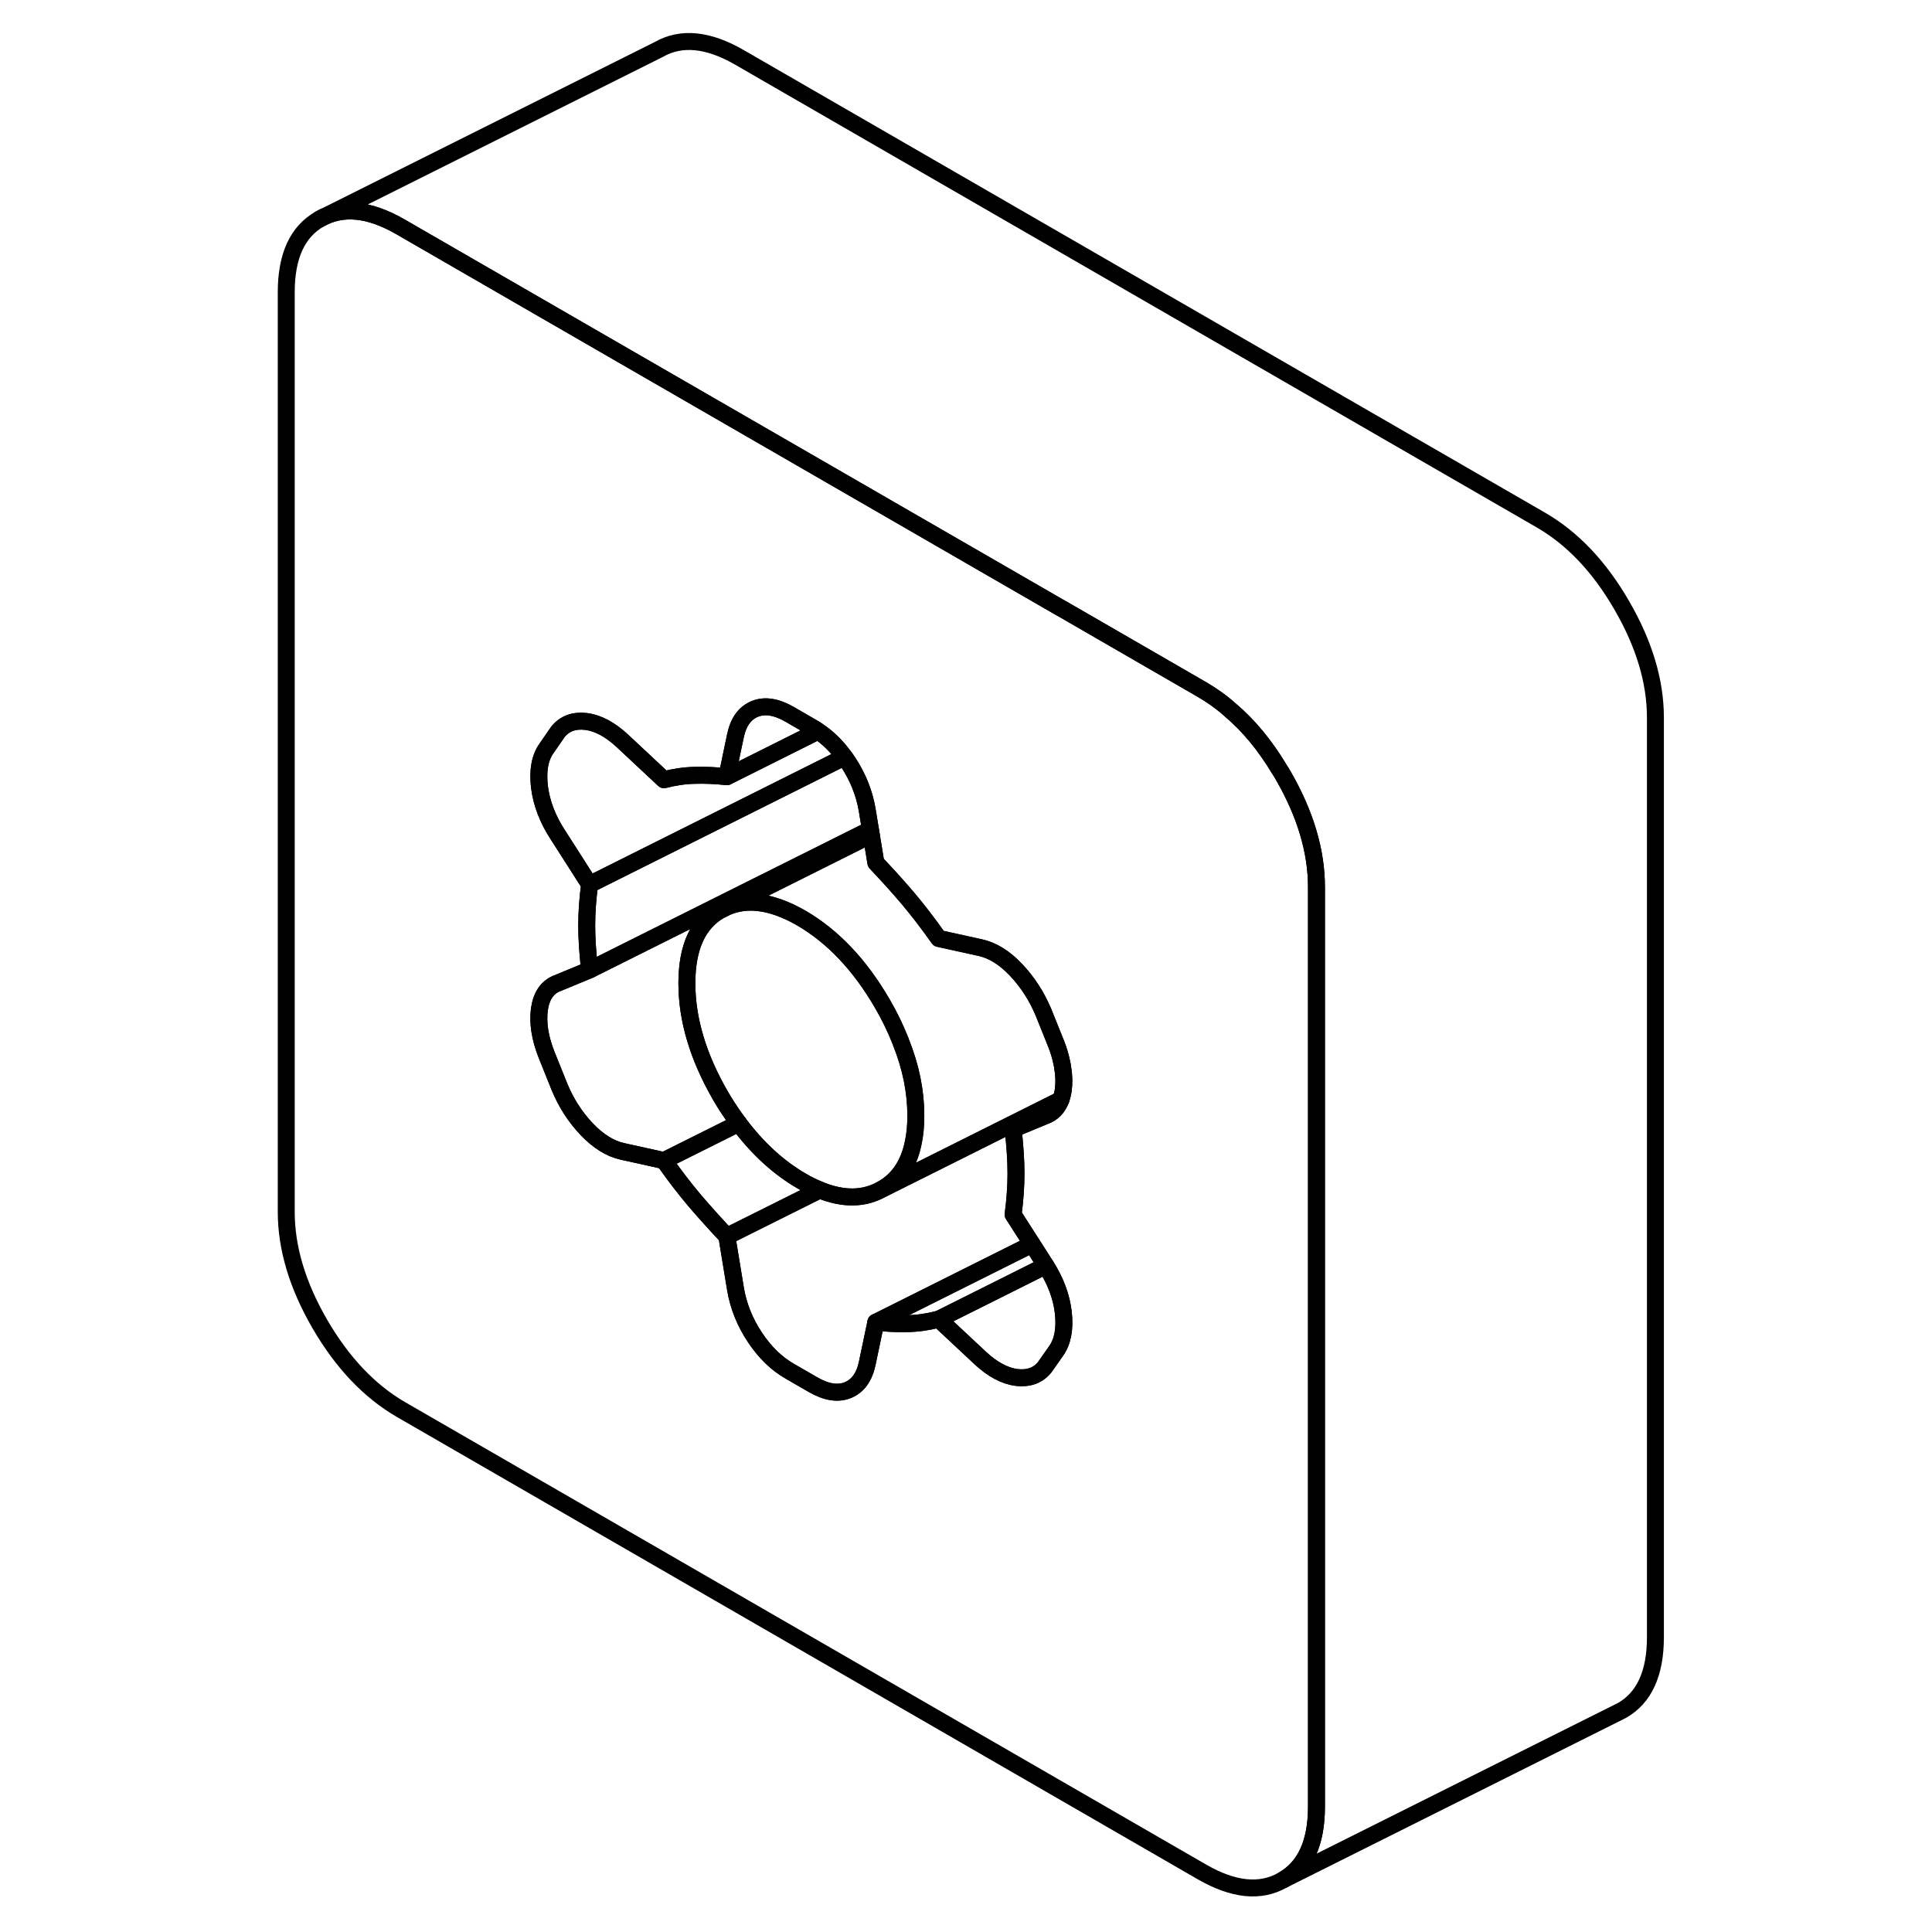 <svg width="48" height="48" viewBox="0 0 86 114" fill="none" xmlns="http://www.w3.org/2000/svg" stroke-width="1px"
     stroke-linecap="round" stroke-linejoin="round">
    <path d="M61.7 45.73C61.63 45.62 61.57 45.5 61.49 45.39C60.64 43.97 59.67 42.8 58.59 41.89C58.07 41.42 57.51 41.03 56.93 40.69L48.69 35.93L48.44 35.79L22.89 21.04L9.64 13.39C7.79 12.32 6.2 12.16 4.87 12.92C3.55 13.67 2.89 15.11 2.89 17.25V71.5C2.89 73.64 3.55 75.84 4.87 78.12C6.2 80.41 7.79 82.08 9.64 83.16L56.93 110.46C58.79 111.53 60.38 111.69 61.7 110.93C63.02 110.18 63.68 108.74 63.68 106.6V52.35C63.68 50.21 63.02 48.01 61.7 45.73ZM48.32 79.71L47.64 80.68C47.25 81.16 46.7 81.36 45.99 81.28C45.29 81.19 44.57 80.81 43.84 80.13L41.39 77.84C40.77 78 40.17 78.09 39.58 78.1C39.12 78.12 38.64 78.1 38.13 78.06C37.98 78.05 37.83 78.04 37.68 78.02L37.17 80.45C37 81.25 36.62 81.78 36.03 82.02C35.44 82.26 34.75 82.15 33.96 81.69L32.61 80.91C31.82 80.46 31.13 79.79 30.54 78.9C29.95 78.01 29.57 77.06 29.4 76.06L28.89 72.95C28.57 72.61 28.26 72.28 27.96 71.94C27.63 71.57 27.3 71.21 26.99 70.84C26.4 70.14 25.8 69.36 25.18 68.48L25.08 68.46L22.73 67.94C22 67.78 21.3 67.34 20.62 66.63C19.94 65.91 19.41 65.09 19.02 64.15L18.26 62.26C17.86 61.26 17.72 60.35 17.83 59.54C17.95 58.74 18.31 58.22 18.93 58L20.79 57.23C20.68 56.26 20.62 55.39 20.62 54.61C20.62 53.83 20.68 53.03 20.79 52.19L18.93 49.28C18.31 48.34 17.95 47.38 17.83 46.42C17.72 45.45 17.86 44.69 18.26 44.14L18.93 43.17C19.33 42.69 19.87 42.49 20.58 42.57C21.28 42.66 22 43.04 22.73 43.72L22.89 43.87L25.18 46.01C25.8 45.85 26.4 45.76 26.99 45.75C27.59 45.73 28.22 45.76 28.89 45.83L29.4 43.4C29.57 42.6 29.95 42.07 30.54 41.83C31.13 41.59 31.82 41.7 32.61 42.16L33.96 42.94C34.07 43 34.17 43.06 34.27 43.14C34.85 43.52 35.37 44.03 35.83 44.67C35.9 44.76 35.97 44.85 36.03 44.95C36.62 45.84 37 46.79 37.17 47.79L37.36 48.95L37.41 49.25L37.68 50.9C37.76 50.99 37.84 51.07 37.92 51.16C38.51 51.78 39.06 52.4 39.58 53.01C40.17 53.71 40.77 54.49 41.39 55.37L43.84 55.91C44.57 56.07 45.28 56.51 45.95 57.22C46.63 57.94 47.16 58.76 47.56 59.7L48.32 61.59C48.47 61.97 48.58 62.34 48.65 62.69C48.68 62.81 48.7 62.93 48.71 63.04C48.79 63.49 48.79 63.91 48.74 64.31C48.71 64.52 48.66 64.71 48.6 64.88C48.42 65.36 48.1 65.69 47.64 65.85L45.78 66.62C45.89 67.59 45.95 68.46 45.95 69.24C45.95 70.02 45.89 70.82 45.78 71.66L46.9 73.41L47.64 74.57C47.64 74.57 47.69 74.64 47.71 74.68C48.29 75.59 48.63 76.51 48.74 77.43C48.85 78.4 48.71 79.16 48.32 79.71Z" stroke="currentColor" stroke-linejoin="round"/>
    <path d="M48.32 79.71L47.64 80.68C47.25 81.16 46.7 81.36 45.99 81.28C45.29 81.19 44.57 80.81 43.84 80.13L41.39 77.84L47.71 74.68C48.29 75.59 48.63 76.51 48.74 77.43C48.85 78.4 48.71 79.16 48.32 79.71Z" stroke="currentColor" stroke-linejoin="round"/>
    <path d="M47.71 74.68L41.39 77.84C40.77 78 40.17 78.09 39.58 78.1C39.12 78.12 38.64 78.1 38.13 78.06C37.98 78.05 37.83 78.04 37.68 78.02L37.88 77.92L46.9 73.41L47.64 74.57C47.64 74.57 47.69 74.64 47.71 74.68Z" stroke="currentColor" stroke-linejoin="round"/>
    <path d="M34.27 43.14L28.89 45.83L29.4 43.4C29.57 42.6 29.95 42.07 30.54 41.83C31.13 41.59 31.82 41.7 32.61 42.16L33.96 42.94C34.07 43 34.17 43.06 34.27 43.14Z" stroke="currentColor" stroke-linejoin="round"/>
    <path d="M48.6 64.89C48.42 65.37 48.1 65.7 47.64 65.86L45.78 66.63C45.89 67.6 45.95 68.47 45.95 69.25C45.95 70.03 45.89 70.83 45.78 71.67L46.9 73.42L37.88 77.93L37.68 78.03L37.17 80.46C37 81.26 36.62 81.79 36.03 82.03C35.44 82.27 34.75 82.16 33.96 81.7L32.61 80.92C31.82 80.47 31.13 79.8 30.54 78.91C29.95 78.02 29.57 77.07 29.4 76.07L28.89 72.96L29.12 72.84L34.37 70.22C35.77 70.79 37 70.77 38.06 70.16L48.6 64.89Z" stroke="currentColor" stroke-linejoin="round"/>
    <path d="M35.83 44.67L22.89 51.14L20.79 52.19L18.93 49.28C18.31 48.34 17.95 47.38 17.83 46.42C17.72 45.45 17.86 44.69 18.26 44.14L18.93 43.17C19.33 42.69 19.87 42.49 20.58 42.57C21.28 42.66 22 43.04 22.73 43.72L22.89 43.87L25.18 46.01C25.8 45.85 26.4 45.76 26.99 45.75C27.59 45.73 28.22 45.76 28.89 45.83L34.27 43.14C34.85 43.52 35.37 44.03 35.83 44.67Z" stroke="currentColor" stroke-linejoin="round"/>
    <path d="M37.36 48.95L22.89 56.18L20.79 57.23C20.68 56.26 20.62 55.39 20.62 54.61C20.62 53.83 20.68 53.03 20.79 52.19L22.89 51.14L35.83 44.67C35.9 44.76 35.97 44.85 36.03 44.95C36.62 45.84 37 46.79 37.17 47.79L37.36 48.95Z" stroke="currentColor" stroke-linejoin="round"/>
    <path d="M29.37 65.98C29.44 66.08 29.52 66.18 29.59 66.28L25.18 68.48L25.08 68.46L22.73 67.94C22 67.78 21.3 67.34 20.62 66.63C19.94 65.91 19.41 65.09 19.02 64.15L18.26 62.26C17.86 61.26 17.72 60.35 17.83 59.54C17.95 58.74 18.31 58.22 18.93 58L20.79 57.23L22.89 56.18L37.36 48.95L37.41 49.25L28.51 53.7C27.19 54.45 26.53 55.89 26.53 58.02C26.53 60.15 27.19 62.36 28.51 64.65C28.78 65.12 29.07 65.56 29.37 65.98Z" stroke="currentColor" stroke-linejoin="round"/>
    <path d="M34.37 70.21L29.12 72.83L28.89 72.95C28.57 72.61 28.26 72.28 27.96 71.94C27.63 71.57 27.3 71.21 26.99 70.84C26.4 70.14 25.8 69.36 25.18 68.48L29.59 66.28C30.68 67.74 31.9 68.87 33.29 69.68C33.66 69.9 34.02 70.07 34.37 70.21Z" stroke="currentColor" stroke-linejoin="round"/>
    <path d="M40.04 65.83C40.04 66.42 39.99 66.97 39.88 67.45C39.62 68.71 39.01 69.61 38.06 70.15C37 70.76 35.77 70.78 34.37 70.21C34.02 70.07 33.66 69.9 33.29 69.68C31.9 68.87 30.68 67.74 29.59 66.28C29.52 66.18 29.44 66.08 29.37 65.98C29.07 65.56 28.78 65.12 28.51 64.65C27.19 62.36 26.53 60.16 26.53 58.02C26.53 55.88 27.19 54.45 28.51 53.7C29.84 52.94 31.43 53.1 33.29 54.17C35.14 55.25 36.73 56.92 38.06 59.21C38.48 59.93 38.83 60.65 39.11 61.36C39.13 61.4 39.15 61.45 39.16 61.49C39.75 62.96 40.04 64.41 40.04 65.83Z" stroke="currentColor" stroke-linejoin="round"/>
    <path d="M48.74 64.32C48.71 64.53 48.66 64.72 48.6 64.89L38.06 70.16C39.01 69.62 39.62 68.72 39.88 67.47C39.99 66.98 40.04 66.43 40.04 65.84C40.04 64.42 39.75 62.97 39.16 61.5C39.15 61.46 39.13 61.41 39.11 61.37C38.83 60.66 38.48 59.94 38.06 59.22C36.73 56.93 35.14 55.26 33.29 54.18C31.43 53.11 29.84 52.95 28.51 53.71L37.41 49.26L37.68 50.91C37.76 51 37.84 51.08 37.92 51.17C38.51 51.79 39.06 52.41 39.58 53.02C40.17 53.72 40.77 54.5 41.39 55.38L43.84 55.92C44.57 56.08 45.28 56.52 45.95 57.23C46.63 57.95 47.16 58.77 47.56 59.71L48.32 61.6C48.47 61.98 48.58 62.35 48.65 62.7C48.68 62.82 48.7 62.94 48.71 63.05C48.79 63.5 48.79 63.92 48.74 64.32Z" stroke="currentColor" stroke-linejoin="round"/>
    <path d="M83.68 42.35V96.6C83.68 98.74 83.02 100.18 81.7 100.93L61.7 110.93C63.02 110.18 63.68 108.74 63.68 106.6V52.35C63.68 50.21 63.02 48.01 61.7 45.73C61.63 45.62 61.57 45.5 61.49 45.39C60.64 43.97 59.67 42.8 58.59 41.89C58.07 41.42 57.51 41.03 56.93 40.69L48.69 35.93L48.44 35.79L22.89 21.04L9.64 13.39C7.79 12.32 6.2 12.16 4.87 12.92L24.87 2.92C26.2 2.16 27.79 2.32 29.64 3.39L76.93 30.69C78.79 31.77 80.38 33.44 81.7 35.73C83.02 38.01 83.68 40.21 83.68 42.35Z" stroke="currentColor" stroke-linejoin="round"/>
</svg>